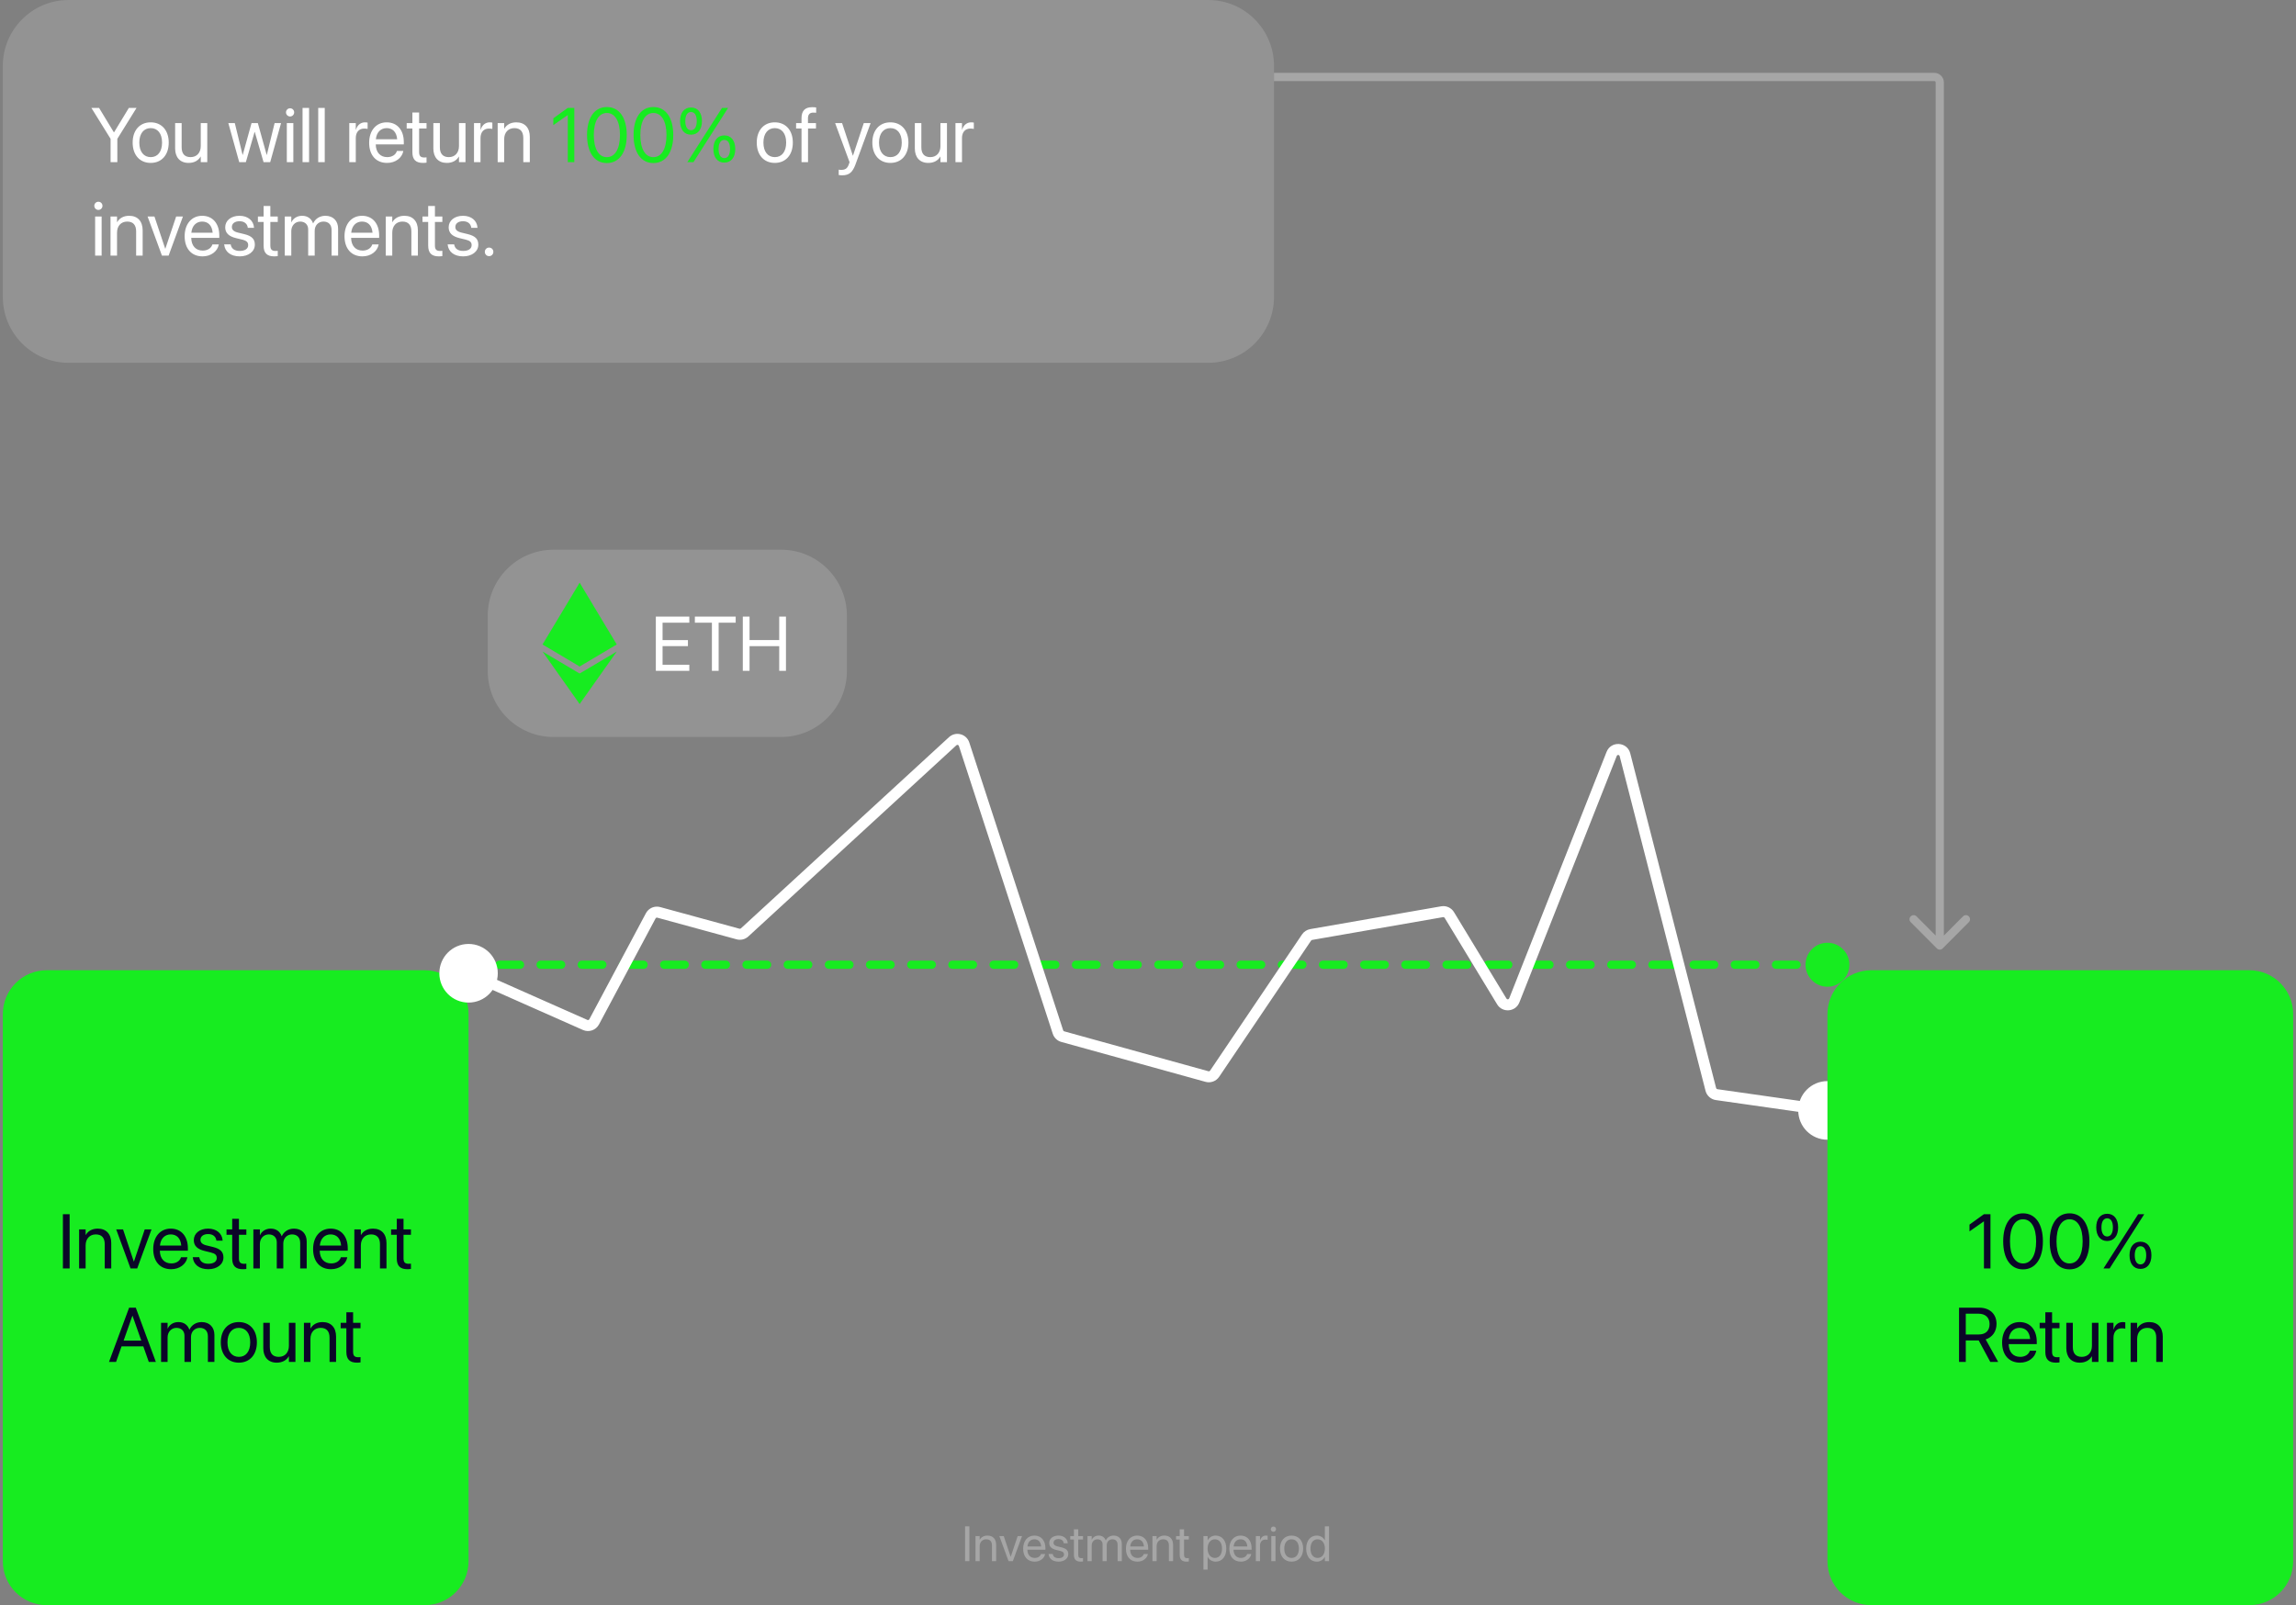 <svg width="409" height="286" viewBox="0 0 409 286" fill="none" xmlns="http://www.w3.org/2000/svg">
<rect x="0" y="0" width="409" height="286" fill="#808080" stroke="none"/>
<g clip-path="url(#clip0_32171_14344)">
<path d="M215.237 0H12.213C5.744 0 0.5 5.262 0.5 11.753V52.89C0.5 59.382 5.744 64.644 12.213 64.644H215.237C221.706 64.644 226.95 59.382 226.95 52.89V11.753C226.95 5.262 221.706 0 215.237 0Z" fill="white" fill-opacity="0.15"/>
<path d="M19.7 28.894V24.736L16.284 19.233H17.652L20.281 23.571H20.321L22.95 19.233H24.318L20.901 24.736V28.894H19.7ZM26.847 29.028C24.918 29.028 23.631 27.629 23.631 25.413V25.399C23.631 23.183 24.925 21.797 26.84 21.797C28.755 21.797 30.056 23.176 30.056 25.399V25.413C30.056 27.635 28.762 29.028 26.847 29.028ZM26.853 27.997C28.074 27.997 28.868 27.046 28.868 25.413V25.399C28.868 23.765 28.068 22.828 26.84 22.828C25.632 22.828 24.818 23.772 24.818 25.399V25.413C24.818 27.053 25.625 27.997 26.853 27.997ZM33.599 29.028C32.078 29.028 31.197 28.037 31.197 26.45V21.931H32.358V26.243C32.358 27.374 32.885 27.997 33.953 27.997C35.047 27.997 35.761 27.214 35.761 26.029V21.931H36.922V28.894H35.761V27.903H35.734C35.361 28.553 34.653 29.028 33.599 29.028ZM42.614 28.894L40.672 21.931H41.826L43.214 27.595H43.241L44.809 21.931H45.93L47.504 27.595H47.531L48.919 21.931H50.066L48.132 28.894H46.95L45.383 23.504H45.356L43.794 28.894H42.614ZM51.674 20.752C51.274 20.752 50.947 20.424 50.947 20.023C50.947 19.614 51.274 19.293 51.674 19.293C52.081 19.293 52.402 19.614 52.402 20.023C52.402 20.424 52.081 20.752 51.674 20.752ZM51.094 28.894V21.931H52.255V28.894H51.094ZM53.896 28.894V19.233H55.057V28.894H53.896ZM56.686 28.894V19.233H57.847V28.894H56.686ZM62.217 28.894V21.931H63.378V23.109H63.405C63.638 22.306 64.239 21.797 65.019 21.797C65.219 21.797 65.393 21.83 65.486 21.844V22.975C65.393 22.942 65.146 22.908 64.866 22.908C63.965 22.908 63.378 23.538 63.378 24.596V28.894H62.217ZM68.956 29.028C66.961 29.028 65.76 27.629 65.76 25.439V25.433C65.76 23.277 66.988 21.797 68.883 21.797C70.778 21.797 71.932 23.21 71.932 25.299V25.727H66.934C66.961 27.16 67.748 27.997 68.983 27.997C69.864 27.997 70.484 27.555 70.684 26.959L70.704 26.899H71.846L71.832 26.966C71.605 28.117 70.471 29.028 68.956 29.028ZM68.876 22.828C67.868 22.828 67.081 23.518 66.954 24.817H70.751C70.638 23.464 69.89 22.828 68.876 22.828ZM75.362 29.028C74.087 29.028 73.46 28.452 73.46 27.12V22.895H72.446V21.931H73.46V20.049H74.661V21.931H75.982V22.895H74.661V27.113C74.661 27.856 74.988 28.064 75.608 28.064C75.749 28.064 75.882 28.044 75.982 28.037V28.981C75.835 29.001 75.588 29.028 75.362 29.028ZM79.599 29.028C78.077 29.028 77.196 28.037 77.196 26.45V21.931H78.357V26.243C78.357 27.374 78.885 27.997 79.952 27.997C81.046 27.997 81.76 27.214 81.76 26.029V21.931H82.921V28.894H81.76V27.903H81.734C81.36 28.553 80.653 29.028 79.599 29.028ZM84.436 28.894V21.931H85.597V23.109H85.624C85.857 22.306 86.458 21.797 87.239 21.797C87.439 21.797 87.612 21.83 87.706 21.844V22.975C87.612 22.942 87.365 22.908 87.085 22.908C86.184 22.908 85.597 23.538 85.597 24.596V28.894H84.436ZM88.653 28.894V21.931H89.814V22.922H89.841C90.214 22.272 90.921 21.797 91.976 21.797C93.497 21.797 94.378 22.788 94.378 24.375V28.894H93.217V24.582C93.217 23.451 92.69 22.828 91.622 22.828C90.528 22.828 89.814 23.611 89.814 24.797V28.894H88.653ZM138.022 29.028C136.094 29.028 134.806 27.629 134.806 25.413V25.399C134.806 23.183 136.101 21.797 138.015 21.797C139.93 21.797 141.231 23.176 141.231 25.399V25.413C141.231 27.635 139.937 29.028 138.022 29.028ZM138.029 27.997C139.25 27.997 140.044 27.046 140.044 25.413V25.399C140.044 23.765 139.243 22.828 138.015 22.828C136.808 22.828 135.994 23.772 135.994 25.399V25.413C135.994 27.053 136.801 27.997 138.029 27.997ZM142.779 28.894V22.895H141.812V21.931H142.779V21.074C142.779 19.735 143.4 19.099 144.681 19.099C144.941 19.099 145.215 19.119 145.388 19.145V20.09C145.248 20.07 145.068 20.063 144.888 20.063C144.247 20.063 143.927 20.391 143.927 21.081V21.931H145.355V22.895H143.94V28.894H142.779ZM150.026 31.238C149.799 31.238 149.552 31.211 149.405 31.184V30.233C149.505 30.253 149.639 30.273 149.779 30.273C150.513 30.273 150.92 30.086 151.2 29.296L151.34 28.901L148.765 21.931H150.006L151.921 27.729H151.947L153.869 21.931H155.09L152.381 29.329C151.887 30.662 151.28 31.238 150.026 31.238ZM158.613 29.028C156.685 29.028 155.397 27.629 155.397 25.413V25.399C155.397 23.183 156.691 21.797 158.606 21.797C160.522 21.797 161.823 23.176 161.823 25.399V25.413C161.823 27.635 160.528 29.028 158.613 29.028ZM158.62 27.997C159.841 27.997 160.635 27.046 160.635 25.413V25.399C160.635 23.765 159.834 22.828 158.606 22.828C157.399 22.828 156.585 23.772 156.585 25.399V25.413C156.585 27.053 157.392 27.997 158.62 27.997ZM165.365 29.028C163.844 29.028 162.964 28.037 162.964 26.45V21.931H164.125V26.243C164.125 27.374 164.652 27.997 165.719 27.997C166.813 27.997 167.527 27.214 167.527 26.029V21.931H168.688V28.894H167.527V27.903H167.501C167.127 28.553 166.42 29.028 165.365 29.028ZM170.203 28.894V21.931H171.364V23.109H171.391C171.624 22.306 172.225 21.797 173.006 21.797C173.206 21.797 173.379 21.83 173.473 21.844V22.975C173.379 22.942 173.132 22.908 172.852 22.908C171.951 22.908 171.364 23.538 171.364 24.596V28.894H170.203ZM17.525 37.403C17.125 37.403 16.798 37.075 16.798 36.673C16.798 36.265 17.125 35.944 17.525 35.944C17.932 35.944 18.253 36.265 18.253 36.673C18.253 37.075 17.932 37.403 17.525 37.403ZM16.945 45.545V38.581H18.106V45.545H16.945ZM19.687 45.545V38.581H20.848V39.572H20.875C21.248 38.923 21.956 38.448 23.01 38.448C24.531 38.448 25.412 39.438 25.412 41.025V45.545H24.251V41.233C24.251 40.101 23.724 39.479 22.656 39.479C21.562 39.479 20.848 40.262 20.848 41.447V45.545H19.687ZM28.848 45.545L26.293 38.581H27.514L29.429 44.306H29.456L31.377 38.581H32.585L30.036 45.545H28.848ZM36.088 45.679C34.093 45.679 32.892 44.279 32.892 42.09V42.083C32.892 39.927 34.12 38.448 36.014 38.448C37.909 38.448 39.064 39.86 39.064 41.949V42.378H34.066C34.093 43.811 34.88 44.648 36.114 44.648C36.995 44.648 37.616 44.206 37.816 43.61L37.836 43.55H38.977L38.964 43.617C38.737 44.768 37.602 45.679 36.088 45.679ZM36.008 39.479C35 39.479 34.213 40.168 34.086 41.467H37.883C37.769 40.115 37.022 39.479 36.008 39.479ZM42.7 45.679C41.065 45.679 40.078 44.842 39.938 43.596L39.931 43.536H41.092L41.105 43.603C41.246 44.299 41.759 44.708 42.707 44.708C43.648 44.708 44.208 44.313 44.208 43.684V43.677C44.208 43.175 43.948 42.893 43.161 42.699L42.06 42.431C40.752 42.117 40.118 41.508 40.118 40.503V40.496C40.118 39.298 41.166 38.448 42.667 38.448C44.188 38.448 45.156 39.338 45.242 40.503L45.249 40.59H44.142L44.135 40.543C44.041 39.867 43.528 39.418 42.667 39.418C41.826 39.418 41.306 39.827 41.306 40.443V40.45C41.306 40.925 41.619 41.253 42.387 41.441L43.487 41.708C44.889 42.05 45.396 42.605 45.396 43.596V43.603C45.396 44.822 44.248 45.679 42.7 45.679ZM48.859 45.679C47.584 45.679 46.957 45.103 46.957 43.77V39.546H45.943V38.581H46.957V36.7H48.158V38.581H49.479V39.546H48.158V43.764C48.158 44.507 48.485 44.715 49.106 44.715C49.246 44.715 49.379 44.694 49.479 44.688V45.632C49.333 45.652 49.086 45.679 48.859 45.679ZM50.727 45.545V38.581H51.888V39.599H51.915C52.228 38.91 52.922 38.448 53.816 38.448C54.764 38.448 55.465 38.936 55.765 39.787H55.791C56.178 38.95 56.992 38.448 57.967 38.448C59.341 38.448 60.229 39.352 60.229 40.737V45.545H59.068V41.005C59.068 40.048 58.541 39.479 57.627 39.479C56.706 39.479 56.058 40.168 56.058 41.119V45.545H54.897V40.878C54.897 40.034 54.337 39.479 53.476 39.479C52.555 39.479 51.888 40.209 51.888 41.179V45.545H50.727ZM64.565 45.679C62.571 45.679 61.37 44.279 61.37 42.09V42.083C61.37 39.927 62.597 38.448 64.492 38.448C66.387 38.448 67.541 39.86 67.541 41.949V42.378H62.544C62.571 43.811 63.358 44.648 64.592 44.648C65.473 44.648 66.094 44.206 66.294 43.61L66.314 43.55H67.455L67.441 43.617C67.215 44.768 66.08 45.679 64.565 45.679ZM64.485 39.479C63.478 39.479 62.691 40.168 62.564 41.467H66.36C66.247 40.115 65.5 39.479 64.485 39.479ZM68.716 45.545V38.581H69.877V39.572H69.904C70.277 38.923 70.985 38.448 72.039 38.448C73.56 38.448 74.441 39.438 74.441 41.025V45.545H73.28V41.233C73.28 40.101 72.753 39.479 71.685 39.479C70.591 39.479 69.877 40.262 69.877 41.447V45.545H68.716ZM78.177 45.679C76.903 45.679 76.276 45.103 76.276 43.77V39.546H75.262V38.581H76.276V36.7H77.477V38.581H78.798V39.546H77.477V43.764C77.477 44.507 77.803 44.715 78.424 44.715C78.564 44.715 78.698 44.694 78.798 44.688V45.632C78.651 45.652 78.404 45.679 78.177 45.679ZM82.508 45.679C80.873 45.679 79.885 44.842 79.745 43.596L79.739 43.536H80.9L80.913 43.603C81.053 44.299 81.567 44.708 82.514 44.708C83.455 44.708 84.016 44.313 84.016 43.684V43.677C84.016 43.175 83.756 42.893 82.968 42.699L81.867 42.431C80.559 42.117 79.925 41.508 79.925 40.503V40.496C79.925 39.298 80.973 38.448 82.475 38.448C83.996 38.448 84.963 39.338 85.05 40.503L85.057 40.59H83.949L83.942 40.543C83.849 39.867 83.335 39.418 82.475 39.418C81.634 39.418 81.113 39.827 81.113 40.443V40.45C81.113 40.925 81.427 41.253 82.194 41.441L83.295 41.708C84.697 42.05 85.204 42.605 85.204 43.596V43.603C85.204 44.822 84.056 45.679 82.508 45.679ZM87.125 45.639C86.698 45.639 86.365 45.304 86.365 44.875C86.365 44.447 86.698 44.112 87.125 44.112C87.552 44.112 87.886 44.447 87.886 44.875C87.886 45.304 87.552 45.639 87.125 45.639Z" fill="white"/>
<path d="M101.144 28.893V20.511H101.117L98.568 22.292V21.08L101.13 19.232H102.305V28.893H101.144ZM108.103 29.054C105.887 29.054 104.573 27.133 104.573 24.066V24.053C104.573 20.986 105.887 19.071 108.103 19.071C110.318 19.071 111.646 20.986 111.646 24.053V24.066C111.646 27.133 110.318 29.054 108.103 29.054ZM108.103 28.003C109.571 28.003 110.438 26.49 110.438 24.066V24.053C110.438 21.629 109.571 20.129 108.103 20.129C106.635 20.129 105.781 21.629 105.781 24.053V24.066C105.781 26.49 106.635 28.003 108.103 28.003ZM116.39 29.054C114.175 29.054 112.861 27.133 112.861 24.066V24.053C112.861 20.986 114.175 19.071 116.39 19.071C118.605 19.071 119.933 20.986 119.933 24.053V24.066C119.933 27.133 118.605 29.054 116.39 29.054ZM116.39 28.003C117.858 28.003 118.725 26.49 118.725 24.066V24.053C118.725 21.629 117.858 20.129 116.39 20.129C114.922 20.129 114.068 21.629 114.068 24.053V24.066C114.068 26.49 114.922 28.003 116.39 28.003ZM123.096 23.999C121.881 23.999 121.147 23.069 121.147 21.575V21.569C121.147 20.082 121.881 19.152 123.096 19.152C124.31 19.152 125.044 20.082 125.044 21.569V21.575C125.044 23.069 124.31 23.999 123.096 23.999ZM123.53 28.893H122.435L128.614 19.232H129.695L123.53 28.893ZM123.096 23.196C123.743 23.196 124.117 22.593 124.117 21.575V21.569C124.117 20.551 123.743 19.955 123.096 19.955C122.449 19.955 122.075 20.551 122.075 21.569V21.575C122.075 22.593 122.449 23.196 123.096 23.196ZM129.027 28.974C127.813 28.974 127.079 28.043 127.079 26.55V26.543C127.079 25.057 127.813 24.126 129.027 24.126C130.242 24.126 130.976 25.057 130.976 26.543V26.55C130.976 28.043 130.242 28.974 129.027 28.974ZM129.027 28.17C129.675 28.17 130.048 27.568 130.048 26.55V26.543C130.048 25.526 129.675 24.93 129.027 24.93C128.38 24.93 128.007 25.526 128.007 26.543V26.55C128.007 27.568 128.38 28.17 129.027 28.17Z" fill="#17EC20"/>
<path d="M75.658 172.873H8.309C3.996 172.873 0.5 176.381 0.5 180.709V278.164C0.5 282.492 3.996 286 8.309 286H75.658C79.971 286 83.466 282.492 83.466 278.164V180.709C83.466 176.381 79.971 172.873 75.658 172.873Z" fill="#17EC20"/>
<path d="M11.204 226.008V216.347H12.405V226.008H11.204ZM14.093 226.008V219.045H15.254V220.036H15.28C15.654 219.387 16.361 218.911 17.416 218.911C18.937 218.911 19.818 219.902 19.818 221.489V226.008H18.657V221.696C18.657 220.565 18.13 219.942 17.062 219.942C15.968 219.942 15.254 220.726 15.254 221.911V226.008H14.093ZM23.254 226.008L20.698 219.045H21.919L23.834 224.77H23.861L25.783 219.045H26.991L24.442 226.008H23.254ZM30.494 226.142C28.498 226.142 27.297 224.743 27.297 222.553V222.547C27.297 220.391 28.525 218.911 30.42 218.911C32.315 218.911 33.469 220.324 33.469 222.413V222.841H28.472C28.498 224.274 29.286 225.111 30.52 225.111C31.401 225.111 32.022 224.67 32.222 224.074L32.242 224.013H33.383L33.369 224.08C33.142 225.232 32.008 226.142 30.494 226.142ZM30.413 219.942C29.406 219.942 28.619 220.632 28.492 221.931H32.288C32.175 220.578 31.428 219.942 30.413 219.942ZM37.106 226.142C35.471 226.142 34.484 225.305 34.343 224.06L34.337 224H35.498L35.511 224.067C35.651 224.763 36.165 225.172 37.112 225.172C38.053 225.172 38.614 224.776 38.614 224.147V224.141C38.614 223.638 38.354 223.357 37.566 223.163L36.465 222.895C35.158 222.58 34.524 221.971 34.524 220.967V220.96C34.524 219.762 35.571 218.911 37.072 218.911C38.594 218.911 39.561 219.802 39.648 220.967L39.655 221.054H38.547L38.54 221.007C38.447 220.331 37.933 219.882 37.072 219.882C36.232 219.882 35.711 220.29 35.711 220.907V220.913C35.711 221.388 36.025 221.717 36.792 221.904L37.893 222.172C39.294 222.513 39.801 223.069 39.801 224.06V224.067C39.801 225.285 38.654 226.142 37.106 226.142ZM43.264 226.142C41.99 226.142 41.363 225.567 41.363 224.234V220.009H40.349V219.045H41.363V217.164H42.564V219.045H43.885V220.009H42.564V224.227C42.564 224.971 42.891 225.178 43.511 225.178C43.651 225.178 43.785 225.158 43.885 225.151V226.096C43.738 226.116 43.491 226.142 43.264 226.142ZM45.133 226.008V219.045H46.294V220.063H46.321C46.634 219.373 47.328 218.911 48.222 218.911C49.17 218.911 49.87 219.4 50.17 220.25H50.197C50.584 219.413 51.398 218.911 52.372 218.911C53.747 218.911 54.634 219.815 54.634 221.201V226.008H53.473V221.469C53.473 220.511 52.946 219.942 52.032 219.942C51.111 219.942 50.464 220.632 50.464 221.583V226.008H49.303V221.342C49.303 220.498 48.742 219.942 47.882 219.942C46.961 219.942 46.294 220.672 46.294 221.643V226.008H45.133ZM58.971 226.142C56.976 226.142 55.775 224.743 55.775 222.553V222.547C55.775 220.391 57.003 218.911 58.898 218.911C60.793 218.911 61.947 220.324 61.947 222.413V222.841H56.95C56.976 224.274 57.764 225.111 58.998 225.111C59.879 225.111 60.499 224.67 60.7 224.074L60.72 224.013H61.861L61.847 224.08C61.62 225.232 60.486 226.142 58.971 226.142ZM58.892 219.942C57.884 219.942 57.096 220.632 56.97 221.931H60.766C60.653 220.578 59.906 219.942 58.892 219.942ZM63.121 226.008V219.045H64.282V220.036H64.309C64.683 219.387 65.39 218.911 66.444 218.911C67.966 218.911 68.847 219.902 68.847 221.489V226.008H67.686V221.696C67.686 220.565 67.158 219.942 66.091 219.942C64.996 219.942 64.282 220.726 64.282 221.911V226.008H63.121ZM72.583 226.142C71.309 226.142 70.681 225.567 70.681 224.234V220.009H69.667V219.045H70.681V217.164H71.883V219.045H73.204V220.009H71.883V224.227C71.883 224.971 72.21 225.178 72.83 225.178C72.97 225.178 73.104 225.158 73.204 225.151V226.096C73.057 226.116 72.81 226.142 72.583 226.142ZM19.417 242.659L23 232.997H24.188L27.765 242.659H26.503L25.529 239.894H21.653L20.678 242.659H19.417ZM23.581 234.444L22.02 238.87H25.169L23.608 234.444H23.581ZM28.692 242.659V235.696H29.853V236.713H29.88C30.193 236.024 30.887 235.562 31.781 235.562C32.729 235.562 33.429 236.051 33.73 236.901H33.756C34.143 236.064 34.957 235.562 35.931 235.562C37.306 235.562 38.194 236.466 38.194 237.852V242.659H37.032V238.119C37.032 237.162 36.505 236.593 35.591 236.593C34.67 236.593 34.023 237.282 34.023 238.234V242.659H32.862V237.993C32.862 237.149 32.302 236.593 31.441 236.593C30.52 236.593 29.853 237.323 29.853 238.294V242.659H28.692ZM42.551 242.793C40.622 242.793 39.334 241.394 39.334 239.178V239.164C39.334 236.948 40.629 235.562 42.544 235.562C44.459 235.562 45.76 236.941 45.76 239.164V239.178C45.76 241.401 44.465 242.793 42.551 242.793ZM42.557 241.762C43.778 241.762 44.572 240.811 44.572 239.178V239.164C44.572 237.53 43.772 236.593 42.544 236.593C41.336 236.593 40.522 237.537 40.522 239.164V239.178C40.522 240.818 41.33 241.762 42.557 241.762ZM49.303 242.793C47.782 242.793 46.901 241.802 46.901 240.215V235.696H48.062V240.008C48.062 241.139 48.589 241.762 49.657 241.762C50.751 241.762 51.465 240.978 51.465 239.793V235.696H52.626V242.659H51.465V241.668H51.438C51.064 242.318 50.357 242.793 49.303 242.793ZM54.14 242.659V235.696H55.301V236.687H55.328C55.702 236.038 56.409 235.562 57.464 235.562C58.985 235.562 59.866 236.553 59.866 238.139V242.659H58.705V238.347C58.705 237.216 58.178 236.593 57.11 236.593C56.016 236.593 55.301 237.376 55.301 238.562V242.659H54.14ZM63.602 242.793C62.328 242.793 61.7 242.217 61.7 240.885V236.66H60.686V235.696H61.7V233.814H62.901V235.696H64.222V236.66H62.901V240.878C62.901 241.621 63.228 241.829 63.849 241.829C63.989 241.829 64.122 241.809 64.222 241.802V242.746C64.076 242.766 63.829 242.793 63.602 242.793Z" fill="#0B0528"/>
<path d="M83.466 171.159C83.062 171.159 82.734 171.488 82.734 171.893C82.734 172.299 83.062 172.628 83.466 172.628V171.159ZM321.629 171.893C321.629 174.057 323.377 175.811 325.533 175.811C327.69 175.811 329.438 174.057 329.438 171.893C329.438 169.73 327.69 167.976 325.533 167.976C323.377 167.976 321.629 169.73 321.629 171.893ZM85.3 172.628C85.705 172.628 86.032 172.299 86.032 171.893C86.032 171.488 85.705 171.159 85.3 171.159V172.628ZM88.968 171.159C88.564 171.159 88.236 171.488 88.236 171.893C88.236 172.299 88.564 172.628 88.968 172.628V171.159ZM92.636 172.628C93.04 172.628 93.368 172.299 93.368 171.893C93.368 171.488 93.04 171.159 92.636 171.159V172.628ZM96.303 171.159C95.899 171.159 95.571 171.488 95.571 171.893C95.571 172.299 95.899 172.628 96.303 172.628V171.159ZM99.971 172.628C100.375 172.628 100.703 172.299 100.703 171.893C100.703 171.488 100.375 171.159 99.971 171.159V172.628ZM103.639 171.159C103.234 171.159 102.906 171.488 102.906 171.893C102.906 172.299 103.234 172.628 103.639 172.628V171.159ZM107.306 172.628C107.711 172.628 108.038 172.299 108.038 171.893C108.038 171.488 107.711 171.159 107.306 171.159V172.628ZM110.974 171.159C110.57 171.159 110.242 171.488 110.242 171.893C110.242 172.299 110.57 172.628 110.974 172.628V171.159ZM114.642 172.628C115.046 172.628 115.374 172.299 115.374 171.893C115.374 171.488 115.046 171.159 114.642 171.159V172.628ZM118.309 171.159C117.905 171.159 117.577 171.488 117.577 171.893C117.577 172.299 117.905 172.628 118.309 172.628V171.159ZM121.977 172.628C122.382 172.628 122.709 172.299 122.709 171.893C122.709 171.488 122.382 171.159 121.977 171.159V172.628ZM125.645 171.159C125.241 171.159 124.913 171.488 124.913 171.893C124.913 172.299 125.241 172.628 125.645 172.628V171.159ZM129.312 172.628C129.717 172.628 130.044 172.299 130.044 171.893C130.044 171.488 129.717 171.159 129.312 171.159V172.628ZM132.98 171.159C132.576 171.159 132.248 171.488 132.248 171.893C132.248 172.299 132.576 172.628 132.98 172.628V171.159ZM136.648 172.628C137.052 172.628 137.38 172.299 137.38 171.893C137.38 171.488 137.052 171.159 136.648 171.159V172.628ZM140.316 171.159C139.911 171.159 139.584 171.488 139.584 171.893C139.584 172.299 139.911 172.628 140.316 172.628V171.159ZM143.983 172.628C144.387 172.628 144.715 172.299 144.715 171.893C144.715 171.488 144.387 171.159 143.983 171.159V172.628ZM147.651 171.159C147.247 171.159 146.919 171.488 146.919 171.893C146.919 172.299 147.247 172.628 147.651 172.628V171.159ZM151.318 172.628C151.723 172.628 152.05 172.299 152.05 171.893C152.05 171.488 151.723 171.159 151.318 171.159V172.628ZM154.986 171.159C154.582 171.159 154.254 171.488 154.254 171.893C154.254 172.299 154.582 172.628 154.986 172.628V171.159ZM158.654 172.628C159.058 172.628 159.386 172.299 159.386 171.893C159.386 171.488 159.058 171.159 158.654 171.159V172.628ZM162.322 171.159C161.917 171.159 161.59 171.488 161.59 171.893C161.59 172.299 161.917 172.628 162.322 172.628V171.159ZM165.989 172.628C166.393 172.628 166.721 172.299 166.721 171.893C166.721 171.488 166.393 171.159 165.989 171.159V172.628ZM169.657 171.159C169.253 171.159 168.925 171.488 168.925 171.893C168.925 172.299 169.253 172.628 169.657 172.628V171.159ZM173.325 172.628C173.729 172.628 174.057 172.299 174.057 171.893C174.057 171.488 173.729 171.159 173.325 171.159V172.628ZM176.992 171.159C176.588 171.159 176.26 171.488 176.26 171.893C176.26 172.299 176.588 172.628 176.992 172.628V171.159ZM180.66 172.628C181.064 172.628 181.392 172.299 181.392 171.893C181.392 171.488 181.064 171.159 180.66 171.159V172.628ZM184.328 171.159C183.923 171.159 183.596 171.488 183.596 171.893C183.596 172.299 183.923 172.628 184.328 172.628V171.159ZM187.995 172.628C188.4 172.628 188.728 172.299 188.728 171.893C188.728 171.488 188.4 171.159 187.995 171.159V172.628ZM191.663 171.159C191.259 171.159 190.931 171.488 190.931 171.893C190.931 172.299 191.259 172.628 191.663 172.628V171.159ZM195.331 172.628C195.735 172.628 196.063 172.299 196.063 171.893C196.063 171.488 195.735 171.159 195.331 171.159V172.628ZM198.998 171.159C198.594 171.159 198.266 171.488 198.266 171.893C198.266 172.299 198.594 172.628 198.998 172.628V171.159ZM202.666 172.628C203.07 172.628 203.398 172.299 203.398 171.893C203.398 171.488 203.07 171.159 202.666 171.159V172.628ZM206.334 171.159C205.929 171.159 205.602 171.488 205.602 171.893C205.602 172.299 205.929 172.628 206.334 172.628V171.159ZM210.002 172.628C210.406 172.628 210.734 172.299 210.734 171.893C210.734 171.488 210.406 171.159 210.002 171.159V172.628ZM213.669 171.159C213.265 171.159 212.937 171.488 212.937 171.893C212.937 172.299 213.265 172.628 213.669 172.628V171.159ZM217.337 172.628C217.741 172.628 218.069 172.299 218.069 171.893C218.069 171.488 217.741 171.159 217.337 171.159V172.628ZM221.004 171.159C220.6 171.159 220.272 171.488 220.272 171.893C220.272 172.299 220.6 172.628 221.004 172.628V171.159ZM224.672 172.628C225.077 172.628 225.404 172.299 225.404 171.893C225.404 171.488 225.077 171.159 224.672 171.159V172.628ZM228.34 171.159C227.936 171.159 227.608 171.488 227.608 171.893C227.608 172.299 227.936 172.628 228.34 172.628V171.159ZM232.008 172.628C232.412 172.628 232.74 172.299 232.74 171.893C232.74 171.488 232.412 171.159 232.008 171.159V172.628ZM235.675 171.159C235.271 171.159 234.943 171.488 234.943 171.893C234.943 172.299 235.271 172.628 235.675 172.628V171.159ZM239.343 172.628C239.747 172.628 240.075 172.299 240.075 171.893C240.075 171.488 239.747 171.159 239.343 171.159V172.628ZM243.011 171.159C242.606 171.159 242.278 171.488 242.278 171.893C242.278 172.299 242.606 172.628 243.011 172.628V171.159ZM246.678 172.628C247.083 172.628 247.41 172.299 247.41 171.893C247.41 171.488 247.083 171.159 246.678 171.159V172.628ZM250.346 171.159C249.942 171.159 249.614 171.488 249.614 171.893C249.614 172.299 249.942 172.628 250.346 172.628V171.159ZM254.013 172.628C254.418 172.628 254.745 172.299 254.745 171.893C254.745 171.488 254.418 171.159 254.013 171.159V172.628ZM257.681 171.159C257.277 171.159 256.949 171.488 256.949 171.893C256.949 172.299 257.277 172.628 257.681 172.628V171.159ZM261.349 172.628C261.753 172.628 262.081 172.299 262.081 171.893C262.081 171.488 261.753 171.159 261.349 171.159V172.628ZM265.017 171.159C264.612 171.159 264.285 171.488 264.285 171.893C264.285 172.299 264.612 172.628 265.017 172.628V171.159ZM268.684 172.628C269.088 172.628 269.416 172.299 269.416 171.893C269.416 171.488 269.088 171.159 268.684 171.159V172.628ZM272.352 171.159C271.948 171.159 271.62 171.488 271.62 171.893C271.62 172.299 271.948 172.628 272.352 172.628V171.159ZM276.02 172.628C276.424 172.628 276.752 172.299 276.752 171.893C276.752 171.488 276.424 171.159 276.02 171.159V172.628ZM279.687 171.159C279.283 171.159 278.955 171.488 278.955 171.893C278.955 172.299 279.283 172.628 279.687 172.628V171.159ZM283.355 172.628C283.759 172.628 284.087 172.299 284.087 171.893C284.087 171.488 283.759 171.159 283.355 171.159V172.628ZM287.023 171.159C286.618 171.159 286.291 171.488 286.291 171.893C286.291 172.299 286.618 172.628 287.023 172.628V171.159ZM290.69 172.628C291.095 172.628 291.422 172.299 291.422 171.893C291.422 171.488 291.095 171.159 290.69 171.159V172.628ZM294.358 171.159C293.953 171.159 293.626 171.488 293.626 171.893C293.626 172.299 293.953 172.628 294.358 172.628V171.159ZM298.026 172.628C298.43 172.628 298.758 172.299 298.758 171.893C298.758 171.488 298.43 171.159 298.026 171.159V172.628ZM301.693 171.159C301.289 171.159 300.961 171.488 300.961 171.893C300.961 172.299 301.289 172.628 301.693 172.628V171.159ZM305.361 172.628C305.765 172.628 306.093 172.299 306.093 171.893C306.093 171.488 305.765 171.159 305.361 171.159V172.628ZM309.028 171.159C308.624 171.159 308.296 171.488 308.296 171.893C308.296 172.299 308.624 172.628 309.028 172.628V171.159ZM312.697 172.628C313.101 172.628 313.429 172.299 313.429 171.893C313.429 171.488 313.101 171.159 312.697 171.159V172.628ZM316.364 171.159C315.96 171.159 315.632 171.488 315.632 171.893C315.632 172.299 315.96 172.628 316.364 172.628V171.159ZM320.032 172.628C320.436 172.628 320.764 172.299 320.764 171.893C320.764 171.488 320.436 171.159 320.032 171.159V172.628ZM323.699 171.159C323.295 171.159 322.967 171.488 322.967 171.893C322.967 172.299 323.295 172.628 323.699 172.628V171.159ZM83.466 172.628H85.3V171.159H83.466V172.628ZM88.968 172.628H92.636V171.159H88.968V172.628ZM96.303 172.628H99.971V171.159H96.303V172.628ZM103.639 172.628H107.306V171.159H103.639V172.628ZM110.974 172.628H114.642V171.159H110.974V172.628ZM118.309 172.628H121.977V171.159H118.309V172.628ZM125.645 172.628H129.312V171.159H125.645V172.628ZM132.98 172.628H136.648V171.159H132.98V172.628ZM140.316 172.628H143.983V171.159H140.316V172.628ZM147.651 172.628H151.318V171.159H147.651V172.628ZM154.986 172.628H158.654V171.159H154.986V172.628ZM162.322 172.628H165.989V171.159H162.322V172.628ZM169.657 172.628H173.325V171.159H169.657V172.628ZM176.992 172.628H180.66V171.159H176.992V172.628ZM184.328 172.628H187.995V171.159H184.328V172.628ZM191.663 172.628H195.331V171.159H191.663V172.628ZM198.998 172.628H202.666V171.159H198.998V172.628ZM206.334 172.628H210.002V171.159H206.334V172.628ZM213.669 172.628H217.337V171.159H213.669V172.628ZM221.004 172.628H224.672V171.159H221.004V172.628ZM228.34 172.628H232.008V171.159H228.34V172.628ZM235.675 172.628H239.343V171.159H235.675V172.628ZM243.011 172.628H246.678V171.159H243.011V172.628ZM250.346 172.628H254.013V171.159H250.346V172.628ZM257.681 172.628H261.349V171.159H257.681V172.628ZM265.017 172.628H268.684V171.159H265.017V172.628ZM272.352 172.628H276.02V171.159H272.352V172.628ZM279.687 172.628H283.355V171.159H279.687V172.628ZM287.023 172.628H290.69V171.159H287.023V172.628ZM294.358 172.628H298.026V171.159H294.358V172.628ZM301.693 172.628H305.361V171.159H301.693V172.628ZM309.028 172.628H312.697V171.159H309.028V172.628ZM316.364 172.628H320.032V171.159H316.364V172.628ZM323.699 172.628H325.533V171.159H323.699V172.628Z" fill="#17EC20"/>
<path d="M139.154 97.945H98.596C92.127 97.945 86.883 103.207 86.883 109.699V119.562C86.883 126.053 92.127 131.315 98.596 131.315H139.154C145.623 131.315 150.867 126.053 150.867 119.562V109.699C150.867 103.207 145.623 97.945 139.154 97.945Z" fill="white" fill-opacity="0.15"/>
<path d="M103.254 103.822L103.11 104.315V118.608L103.254 118.753L109.866 114.831L103.254 103.822Z" fill="#17EC20"/>
<path d="M103.255 103.822L96.644 114.831L103.255 118.753V111.816V103.822Z" fill="#17EC20"/>
<path d="M103.254 120.009L103.173 120.109V125.2L103.254 125.439L109.87 116.089L103.254 120.009Z" fill="#17EC20"/>
<path d="M103.255 125.439V120.009L96.644 116.089L103.255 125.439Z" fill="#17EC20"/>
<path d="M116.827 119.528V109.866H122.792V110.95H118.028V114.05H122.545V115.122H118.028V118.443H122.792V119.528H116.827ZM126.816 119.528V110.95H123.78V109.866H131.053V110.95H128.017V119.528H126.816ZM132.321 119.528V109.866H133.521V114.044H138.806V109.866H140.008V119.528H138.806V115.129H133.521V119.528H132.321Z" fill="white"/>
<path d="M171.914 278.164V271.953H172.686V278.164H171.914ZM173.771 278.164V273.688H174.517V274.325H174.535C174.775 273.908 175.229 273.602 175.907 273.602C176.885 273.602 177.451 274.239 177.451 275.259V278.164H176.705V275.392C176.705 274.665 176.366 274.265 175.68 274.265C174.976 274.265 174.517 274.768 174.517 275.53V278.164H173.771ZM179.661 278.164L178.017 273.688H178.803L180.034 277.368H180.051L181.286 273.688H182.062L180.424 278.164H179.661ZM184.315 278.251C183.032 278.251 182.26 277.351 182.26 275.943V275.939C182.26 274.553 183.049 273.602 184.267 273.602C185.485 273.602 186.228 274.51 186.228 275.853V276.129H183.015C183.032 277.05 183.538 277.587 184.332 277.587C184.898 277.587 185.297 277.303 185.425 276.92L185.438 276.882H186.172L186.163 276.925C186.017 277.665 185.288 278.251 184.315 278.251ZM184.263 274.265C183.615 274.265 183.109 274.708 183.028 275.543H185.468C185.395 274.674 184.915 274.265 184.263 274.265ZM188.565 278.251C187.514 278.251 186.88 277.712 186.789 276.912L186.785 276.873H187.531L187.54 276.916C187.63 277.364 187.96 277.626 188.569 277.626C189.175 277.626 189.535 277.372 189.535 276.968V276.963C189.535 276.641 189.367 276.46 188.861 276.335L188.154 276.163C187.313 275.961 186.905 275.569 186.905 274.923V274.919C186.905 274.149 187.579 273.602 188.544 273.602C189.522 273.602 190.144 274.175 190.199 274.923L190.204 274.979H189.492L189.487 274.949C189.427 274.514 189.097 274.226 188.544 274.226C188.003 274.226 187.669 274.488 187.669 274.885V274.889C187.669 275.195 187.87 275.405 188.364 275.526L189.072 275.698C189.972 275.917 190.298 276.275 190.298 276.912V276.916C190.298 277.7 189.561 278.251 188.565 278.251ZM192.524 278.251C191.705 278.251 191.302 277.88 191.302 277.024V274.308H190.65V273.688H191.302V272.479H192.074V273.688H192.923V274.308H192.074V277.019C192.074 277.497 192.284 277.63 192.683 277.63C192.773 277.63 192.859 277.618 192.923 277.613V278.22C192.829 278.233 192.67 278.251 192.524 278.251ZM193.725 278.164V273.688H194.472V274.342H194.489C194.69 273.899 195.136 273.602 195.711 273.602C196.32 273.602 196.771 273.916 196.964 274.462H196.981C197.23 273.925 197.753 273.602 198.379 273.602C199.263 273.602 199.833 274.183 199.833 275.074V278.164H199.087V275.246C199.087 274.63 198.748 274.265 198.161 274.265C197.569 274.265 197.152 274.708 197.152 275.319V278.164H196.406V275.164C196.406 274.622 196.046 274.265 195.493 274.265C194.901 274.265 194.472 274.734 194.472 275.358V278.164H193.725ZM202.621 278.251C201.339 278.251 200.567 277.351 200.567 275.943V275.939C200.567 274.553 201.356 273.602 202.575 273.602C203.793 273.602 204.535 274.51 204.535 275.853V276.129H201.322C201.339 277.05 201.845 277.587 202.639 277.587C203.205 277.587 203.604 277.303 203.733 276.92L203.745 276.882H204.479L204.47 276.925C204.325 277.665 203.595 278.251 202.621 278.251ZM202.57 274.265C201.923 274.265 201.416 274.708 201.335 275.543H203.776C203.702 274.674 203.222 274.265 202.57 274.265ZM205.29 278.164V273.688H206.036V274.325H206.053C206.293 273.908 206.748 273.602 207.426 273.602C208.404 273.602 208.97 274.239 208.97 275.259V278.164H208.224V275.392C208.224 274.665 207.885 274.265 207.198 274.265C206.495 274.265 206.036 274.768 206.036 275.53V278.164H205.29ZM211.372 278.251C210.553 278.251 210.149 277.88 210.149 277.024V274.308H209.497V273.688H210.149V272.479H210.921V273.688H211.771V274.308H210.921V277.019C210.921 277.497 211.132 277.63 211.531 277.63C211.621 277.63 211.707 277.618 211.771 277.613V278.22C211.676 278.233 211.518 278.251 211.372 278.251ZM214.374 279.671V273.688H215.121V274.445H215.138C215.417 273.925 215.915 273.602 216.553 273.602C217.694 273.602 218.449 274.514 218.449 275.926V275.93C218.449 277.342 217.686 278.251 216.567 278.251C215.936 278.251 215.417 277.932 215.138 277.416H215.121V279.671H214.374ZM216.408 277.587C217.197 277.587 217.686 276.95 217.686 275.93V275.926C217.686 274.897 217.197 274.265 216.408 274.265C215.653 274.265 215.117 274.923 215.117 275.926V275.93C215.117 276.929 215.657 277.587 216.408 277.587ZM221.04 278.251C219.758 278.251 218.986 277.351 218.986 275.943V275.939C218.986 274.553 219.775 273.602 220.993 273.602C222.211 273.602 222.954 274.51 222.954 275.853V276.129H219.741C219.758 277.05 220.264 277.587 221.058 277.587C221.624 277.587 222.022 277.303 222.151 276.92L222.164 276.882H222.897L222.889 276.925C222.743 277.665 222.014 278.251 221.04 278.251ZM220.989 274.265C220.341 274.265 219.835 274.708 219.754 275.543H222.194C222.121 274.674 221.641 274.265 220.989 274.265ZM223.708 278.164V273.688H224.455V274.445H224.472C224.622 273.929 225.008 273.602 225.51 273.602C225.638 273.602 225.75 273.624 225.81 273.632V274.359C225.75 274.338 225.591 274.317 225.411 274.317C224.832 274.317 224.455 274.721 224.455 275.401V278.164H223.708ZM226.839 272.93C226.582 272.93 226.372 272.72 226.372 272.461C226.372 272.198 226.582 271.992 226.839 271.992C227.101 271.992 227.307 272.198 227.307 272.461C227.307 272.72 227.101 272.93 226.839 272.93ZM226.466 278.164V273.688H227.213V278.164H226.466ZM230.078 278.251C228.838 278.251 228.011 277.351 228.011 275.926V275.917C228.011 274.493 228.843 273.602 230.074 273.602C231.305 273.602 232.141 274.488 232.141 275.917V275.926C232.141 277.355 231.309 278.251 230.078 278.251ZM230.082 277.587C230.867 277.587 231.378 276.976 231.378 275.926V275.917C231.378 274.867 230.863 274.265 230.074 274.265C229.298 274.265 228.774 274.871 228.774 275.917V275.926C228.774 276.981 229.293 277.587 230.082 277.587ZM234.573 278.251C233.432 278.251 232.677 277.338 232.677 275.926V275.922C232.677 274.51 233.441 273.602 234.561 273.602C235.191 273.602 235.71 273.92 235.989 274.437H236.006V271.953H236.752V278.164H236.006V277.407H235.989C235.71 277.928 235.213 278.251 234.573 278.251ZM234.719 277.587C235.474 277.587 236.01 276.929 236.01 275.926V275.922C236.01 274.923 235.47 274.265 234.719 274.265C233.93 274.265 233.441 274.902 233.441 275.922V275.926C233.441 276.955 233.93 277.587 234.719 277.587Z" fill="white" fill-opacity="0.3"/>
<path d="M226.953 12.977C226.953 13.5 226.953 13.321 226.953 13.727C226.953 14.132 226.953 14.128 226.953 14.447L226.953 13.712V12.977ZM345.025 168.985C345.311 169.272 345.775 169.272 346.061 168.985L350.719 164.31C351.005 164.023 351.005 163.558 350.719 163.271C350.433 162.985 349.97 162.985 349.684 163.271L345.543 167.427L341.402 163.271C341.116 162.985 340.652 162.985 340.366 163.271C340.081 163.558 340.081 164.023 340.366 164.31L345.025 168.985ZM226.953 14.447H344.567V12.977H226.953V13.712L226.953 14.447ZM344.811 14.692V168.466H346.275V14.692H344.811ZM344.567 14.447C344.701 14.447 344.811 14.556 344.811 14.692H346.275C346.275 13.745 345.51 12.977 344.567 12.977V14.447Z" fill="white" fill-opacity="0.3"/>
<path d="M78.261 173.413C78.261 176.298 80.592 178.637 83.467 178.637C86.342 178.637 88.673 176.298 88.673 173.413C88.673 170.528 86.342 168.189 83.467 168.189C80.592 168.189 78.261 170.528 78.261 173.413ZM320.328 197.849C320.328 200.734 322.659 203.073 325.534 203.073C328.409 203.073 330.74 200.734 330.74 197.849C330.74 194.964 328.409 192.625 325.534 192.625C322.659 192.625 320.328 194.964 320.328 197.849ZM83.072 174.308L103.843 183.518L104.632 181.726L83.861 172.517L83.072 174.308ZM106.701 182.53L116.78 163.641L115.058 162.717L104.98 181.606L106.701 182.53ZM117.089 163.508L131.213 167.366L131.726 165.476L117.602 161.617L117.089 163.508ZM133.298 166.859L170.37 132.789L169.052 131.344L131.98 165.414L133.298 166.859ZM170.81 132.905L187.535 184.191L189.39 183.582L172.665 132.296L170.81 132.905ZM189.056 185.648L214.745 192.758L215.264 190.87L189.575 183.759L189.056 185.648ZM217.176 191.858L233.554 167.591L231.937 166.493L215.56 190.76L217.176 191.858ZM233.731 167.476L257.064 163.412L256.73 161.482L233.397 165.546L233.731 167.476ZM257.341 163.537L266.691 178.946L268.358 177.928L259.009 162.519L257.341 163.537ZM270.656 178.608L288.003 134.691L286.188 133.969L268.841 177.886L270.656 178.608ZM288.517 134.723L303.815 194.355L305.706 193.867L290.408 134.235L288.517 134.723ZM305.655 196.007L325.396 198.819L325.671 196.879L305.93 194.067L305.655 196.007ZM303.815 194.355C304.039 195.228 304.765 195.88 305.655 196.007L305.93 194.067C305.821 194.052 305.732 193.973 305.706 193.867L303.815 194.355ZM288.003 134.691C288.034 134.612 288.075 134.576 288.109 134.555C288.15 134.531 288.207 134.516 288.272 134.52C288.337 134.524 288.391 134.547 288.429 134.576C288.46 134.6 288.496 134.641 288.517 134.723L290.408 134.235C289.871 132.143 286.982 131.961 286.188 133.969L288.003 134.691ZM266.691 178.946C267.645 180.519 269.98 180.319 270.656 178.608L268.841 177.886C268.759 178.095 268.475 178.119 268.358 177.928L266.691 178.946ZM257.064 163.412C257.173 163.392 257.283 163.442 257.341 163.537L259.009 162.519C258.533 161.736 257.629 161.324 256.73 161.482L257.064 163.412ZM233.554 167.591C233.595 167.53 233.659 167.489 233.731 167.476L233.397 165.546C232.803 165.65 232.276 165.991 231.937 166.493L233.554 167.591ZM214.745 192.758C215.664 193.012 216.642 192.65 217.176 191.858L215.56 190.76C215.495 190.856 215.376 190.9 215.264 190.87L214.745 192.758ZM187.535 184.191C187.767 184.902 188.338 185.449 189.056 185.648L189.575 183.759C189.488 183.735 189.418 183.669 189.39 183.582L187.535 184.191ZM170.37 132.789C170.516 132.656 170.749 132.718 170.81 132.905L172.665 132.296C172.163 130.755 170.243 130.25 169.052 131.344L170.37 132.789ZM131.213 167.366C131.949 167.567 132.736 167.375 133.298 166.859L131.98 165.414C131.911 165.477 131.816 165.5 131.726 165.476L131.213 167.366ZM116.78 163.641C116.839 163.53 116.968 163.474 117.089 163.508L117.602 161.617C116.602 161.344 115.547 161.8 115.058 162.717L116.78 163.641ZM103.843 183.518C104.906 183.989 106.152 183.559 106.701 182.53L104.98 181.606C104.913 181.731 104.761 181.784 104.632 181.726L103.843 183.518Z" fill="white"/>
<path d="M400.692 172.873H333.342C329.03 172.873 325.534 176.381 325.534 180.709V278.164C325.534 282.492 329.03 286 333.342 286H400.692C405.004 286 408.5 282.492 408.5 278.164V180.709C408.5 176.381 405.004 172.873 400.692 172.873Z" fill="#17EC20"/>
<path d="M353.412 226.009V217.626H353.385L350.836 219.407V218.195L353.399 216.347H354.573V226.009H353.412ZM360.371 226.17C358.156 226.17 356.841 224.248 356.841 221.182V221.168C356.841 218.102 358.156 216.187 360.371 216.187C362.586 216.187 363.914 218.102 363.914 221.168V221.182C363.914 224.248 362.586 226.17 360.371 226.17ZM360.371 225.119C361.839 225.119 362.707 223.605 362.707 221.182V221.168C362.707 218.744 361.839 217.245 360.371 217.245C358.903 217.245 358.049 218.744 358.049 221.168V221.182C358.049 223.605 358.903 225.119 360.371 225.119ZM368.658 226.17C366.443 226.17 365.129 224.248 365.129 221.182V221.168C365.129 218.102 366.443 216.187 368.658 216.187C370.873 216.187 372.201 218.102 372.201 221.168V221.182C372.201 224.248 370.873 226.17 368.658 226.17ZM368.658 225.119C370.126 225.119 370.993 223.605 370.993 221.182V221.168C370.993 218.744 370.126 217.245 368.658 217.245C367.19 217.245 366.336 218.744 366.336 221.168V221.182C366.336 223.605 367.19 225.119 368.658 225.119ZM375.364 221.115C374.15 221.115 373.416 220.184 373.416 218.691V218.684C373.416 217.198 374.15 216.267 375.364 216.267C376.579 216.267 377.313 217.198 377.313 218.684V218.691C377.313 220.184 376.579 221.115 375.364 221.115ZM375.798 226.009H374.703L380.882 216.347H381.963L375.798 226.009ZM375.364 220.311C376.011 220.311 376.385 219.709 376.385 218.691V218.684C376.385 217.666 376.011 217.07 375.364 217.07C374.717 217.07 374.343 217.666 374.343 218.684V218.691C374.343 219.709 374.717 220.311 375.364 220.311ZM381.296 226.089C380.082 226.089 379.348 225.159 379.348 223.666V223.659C379.348 222.172 380.082 221.242 381.296 221.242C382.51 221.242 383.244 222.172 383.244 223.659V223.666C383.244 225.159 382.51 226.089 381.296 226.089ZM381.296 225.286C381.943 225.286 382.317 224.683 382.317 223.666V223.659C382.317 222.641 381.943 222.045 381.296 222.045C380.649 222.045 380.275 222.641 380.275 223.659V223.666C380.275 224.683 380.649 225.286 381.296 225.286ZM348.975 242.66V232.998H352.585C354.44 232.998 355.654 234.136 355.654 235.877V235.891C355.654 237.23 354.92 238.267 353.719 238.649L355.947 242.66H354.54L352.478 238.836H350.176V242.66H348.975ZM350.176 237.772H352.478C353.712 237.772 354.413 237.102 354.413 235.917V235.904C354.413 234.753 353.659 234.069 352.425 234.069H350.176V237.772ZM359.844 242.793C357.849 242.793 356.648 241.394 356.648 239.205V239.198C356.648 237.042 357.876 235.563 359.77 235.563C361.666 235.563 362.82 236.975 362.82 239.064V239.493H357.822C357.849 240.926 358.636 241.762 359.871 241.762C360.751 241.762 361.372 241.321 361.572 240.725L361.592 240.664H362.733L362.72 240.731C362.493 241.883 361.359 242.793 359.844 242.793ZM359.764 236.593C358.756 236.593 357.969 237.283 357.842 238.582H361.639C361.525 237.23 360.778 236.593 359.764 236.593ZM366.25 242.793C364.975 242.793 364.348 242.218 364.348 240.885V236.661H363.334V235.696H364.348V233.815H365.549V235.696H366.87V236.661H365.549V240.879C365.549 241.622 365.876 241.83 366.497 241.83C366.637 241.83 366.77 241.809 366.87 241.803V242.747C366.723 242.767 366.477 242.793 366.25 242.793ZM370.486 242.793C368.965 242.793 368.085 241.803 368.085 240.216V235.696H369.245V240.008C369.245 241.14 369.772 241.762 370.84 241.762C371.934 241.762 372.648 240.979 372.648 239.794V235.696H373.809V242.66H372.648V241.669H372.622C372.248 242.318 371.541 242.793 370.486 242.793ZM375.324 242.66V235.696H376.485V236.875H376.512C376.745 236.071 377.346 235.563 378.127 235.563C378.327 235.563 378.5 235.596 378.594 235.61V236.741C378.5 236.708 378.253 236.674 377.973 236.674C377.072 236.674 376.485 237.303 376.485 238.361V242.66H375.324ZM379.541 242.66V235.696H380.702V236.687H380.729C381.102 236.038 381.81 235.563 382.864 235.563C384.385 235.563 385.266 236.553 385.266 238.14V242.66H384.105V238.348C384.105 237.216 383.578 236.593 382.51 236.593C381.416 236.593 380.702 237.377 380.702 238.562V242.66H379.541Z" fill="#0B0528"/>
</g>
<defs>
<clipPath id="clip0_32171_14344">
<rect width="408" height="286" fill="white" transform="translate(0.5)"/>
</clipPath>
</defs>
</svg>
